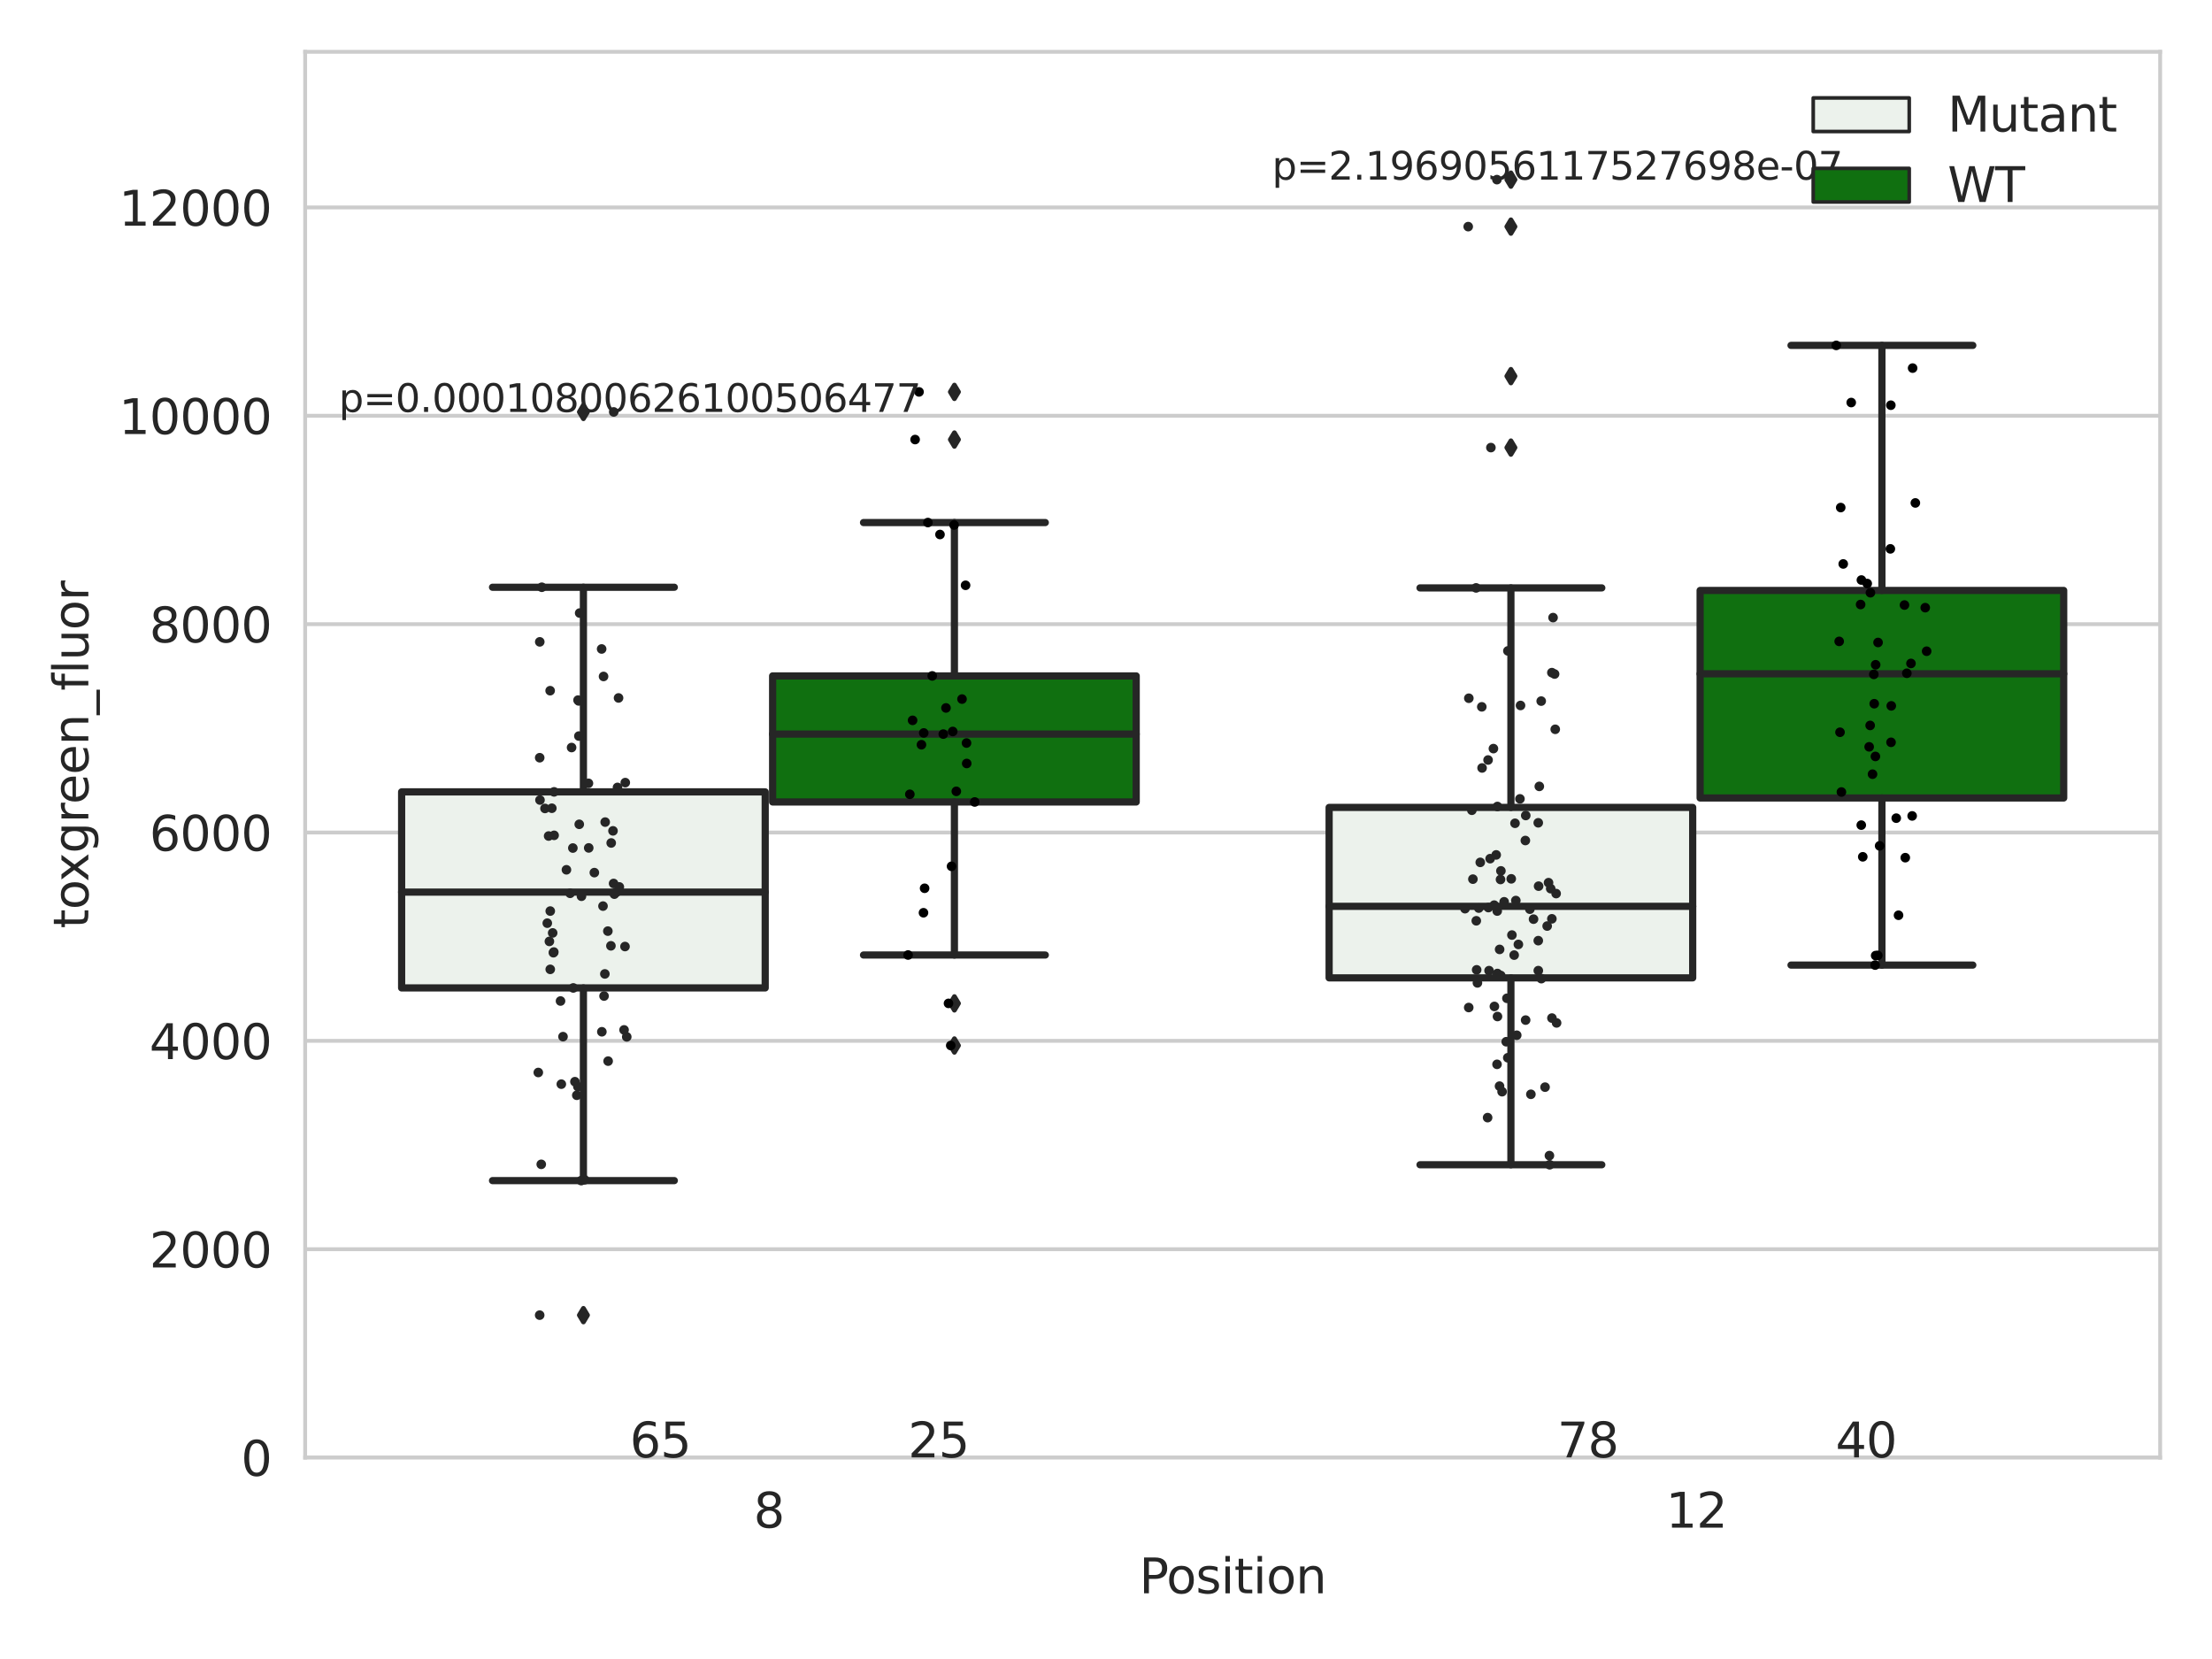 <?xml version="1.0" encoding="utf-8" standalone="no"?>
<!DOCTYPE svg PUBLIC "-//W3C//DTD SVG 1.1//EN"
  "http://www.w3.org/Graphics/SVG/1.1/DTD/svg11.dtd">
<svg xmlns:xlink="http://www.w3.org/1999/xlink" width="460.8pt" height="345.6pt" viewBox="0 0 460.8 345.6" xmlns="http://www.w3.org/2000/svg" version="1.1">
 <defs>
  <style type="text/css">*{stroke-linejoin: round; stroke-linecap: butt}</style>
 </defs>
 <g id="figure_1">
  <g id="patch_1">
   <path d="M 0 345.6 
L 460.8 345.6 
L 460.8 0 
L 0 0 
z
" style="fill: #ffffff"/>
  </g>
  <g id="axes_1">
   <g id="patch_2">
    <path d="M 63.571 303.64 
L 450 303.64 
L 450 10.8 
L 63.571 10.8 
z
" style="fill: #ffffff"/>
   </g>
   <g id="matplotlib.axis_1">
    <g id="xtick_1">
     <g id="text_1">
      <!-- 8 -->
      <g style="fill: #262626" transform="translate(156.997 318.238)scale(0.1 -0.1)">
       <defs>
        <path id="DejaVuSans-38" d="M 2034 2216 
Q 1584 2216 1326 1975 
Q 1069 1734 1069 1313 
Q 1069 891 1326 650 
Q 1584 409 2034 409 
Q 2484 409 2743 651 
Q 3003 894 3003 1313 
Q 3003 1734 2745 1975 
Q 2488 2216 2034 2216 
z
M 1403 2484 
Q 997 2584 770 2862 
Q 544 3141 544 3541 
Q 544 4100 942 4425 
Q 1341 4750 2034 4750 
Q 2731 4750 3128 4425 
Q 3525 4100 3525 3541 
Q 3525 3141 3298 2862 
Q 3072 2584 2669 2484 
Q 3125 2378 3379 2068 
Q 3634 1759 3634 1313 
Q 3634 634 3220 271 
Q 2806 -91 2034 -91 
Q 1263 -91 848 271 
Q 434 634 434 1313 
Q 434 1759 690 2068 
Q 947 2378 1403 2484 
z
M 1172 3481 
Q 1172 3119 1398 2916 
Q 1625 2713 2034 2713 
Q 2441 2713 2670 2916 
Q 2900 3119 2900 3481 
Q 2900 3844 2670 4047 
Q 2441 4250 2034 4250 
Q 1625 4250 1398 4047 
Q 1172 3844 1172 3481 
z
" transform="scale(0.016)"/>
       </defs>
       <use xlink:href="#DejaVuSans-38"/>
      </g>
     </g>
    </g>
    <g id="xtick_2">
     <g id="text_2">
      <!-- 12 -->
      <g style="fill: #262626" transform="translate(347.03 318.238)scale(0.1 -0.1)">
       <defs>
        <path id="DejaVuSans-31" d="M 794 531 
L 1825 531 
L 1825 4091 
L 703 3866 
L 703 4441 
L 1819 4666 
L 2450 4666 
L 2450 531 
L 3481 531 
L 3481 0 
L 794 0 
L 794 531 
z
" transform="scale(0.016)"/>
        <path id="DejaVuSans-32" d="M 1228 531 
L 3431 531 
L 3431 0 
L 469 0 
L 469 531 
Q 828 903 1448 1529 
Q 2069 2156 2228 2338 
Q 2531 2678 2651 2914 
Q 2772 3150 2772 3378 
Q 2772 3750 2511 3984 
Q 2250 4219 1831 4219 
Q 1534 4219 1204 4116 
Q 875 4013 500 3803 
L 500 4441 
Q 881 4594 1212 4672 
Q 1544 4750 1819 4750 
Q 2544 4750 2975 4387 
Q 3406 4025 3406 3419 
Q 3406 3131 3298 2873 
Q 3191 2616 2906 2266 
Q 2828 2175 2409 1742 
Q 1991 1309 1228 531 
z
" transform="scale(0.016)"/>
       </defs>
       <use xlink:href="#DejaVuSans-31"/>
       <use xlink:href="#DejaVuSans-32" x="63.623"/>
      </g>
     </g>
    </g>
    <g id="text_3">
     <!-- Position -->
     <g style="fill: #262626" transform="translate(237.322 331.917)scale(0.1 -0.1)">
      <defs>
       <path id="DejaVuSans-50" d="M 1259 4147 
L 1259 2394 
L 2053 2394 
Q 2494 2394 2734 2622 
Q 2975 2850 2975 3272 
Q 2975 3691 2734 3919 
Q 2494 4147 2053 4147 
L 1259 4147 
z
M 628 4666 
L 2053 4666 
Q 2838 4666 3239 4311 
Q 3641 3956 3641 3272 
Q 3641 2581 3239 2228 
Q 2838 1875 2053 1875 
L 1259 1875 
L 1259 0 
L 628 0 
L 628 4666 
z
" transform="scale(0.016)"/>
       <path id="DejaVuSans-6f" d="M 1959 3097 
Q 1497 3097 1228 2736 
Q 959 2375 959 1747 
Q 959 1119 1226 758 
Q 1494 397 1959 397 
Q 2419 397 2687 759 
Q 2956 1122 2956 1747 
Q 2956 2369 2687 2733 
Q 2419 3097 1959 3097 
z
M 1959 3584 
Q 2709 3584 3137 3096 
Q 3566 2609 3566 1747 
Q 3566 888 3137 398 
Q 2709 -91 1959 -91 
Q 1206 -91 779 398 
Q 353 888 353 1747 
Q 353 2609 779 3096 
Q 1206 3584 1959 3584 
z
" transform="scale(0.016)"/>
       <path id="DejaVuSans-73" d="M 2834 3397 
L 2834 2853 
Q 2591 2978 2328 3040 
Q 2066 3103 1784 3103 
Q 1356 3103 1142 2972 
Q 928 2841 928 2578 
Q 928 2378 1081 2264 
Q 1234 2150 1697 2047 
L 1894 2003 
Q 2506 1872 2764 1633 
Q 3022 1394 3022 966 
Q 3022 478 2636 193 
Q 2250 -91 1575 -91 
Q 1294 -91 989 -36 
Q 684 19 347 128 
L 347 722 
Q 666 556 975 473 
Q 1284 391 1588 391 
Q 1994 391 2212 530 
Q 2431 669 2431 922 
Q 2431 1156 2273 1281 
Q 2116 1406 1581 1522 
L 1381 1569 
Q 847 1681 609 1914 
Q 372 2147 372 2553 
Q 372 3047 722 3315 
Q 1072 3584 1716 3584 
Q 2034 3584 2315 3537 
Q 2597 3491 2834 3397 
z
" transform="scale(0.016)"/>
       <path id="DejaVuSans-69" d="M 603 3500 
L 1178 3500 
L 1178 0 
L 603 0 
L 603 3500 
z
M 603 4863 
L 1178 4863 
L 1178 4134 
L 603 4134 
L 603 4863 
z
" transform="scale(0.016)"/>
       <path id="DejaVuSans-74" d="M 1172 4494 
L 1172 3500 
L 2356 3500 
L 2356 3053 
L 1172 3053 
L 1172 1153 
Q 1172 725 1289 603 
Q 1406 481 1766 481 
L 2356 481 
L 2356 0 
L 1766 0 
Q 1100 0 847 248 
Q 594 497 594 1153 
L 594 3053 
L 172 3053 
L 172 3500 
L 594 3500 
L 594 4494 
L 1172 4494 
z
" transform="scale(0.016)"/>
       <path id="DejaVuSans-6e" d="M 3513 2113 
L 3513 0 
L 2938 0 
L 2938 2094 
Q 2938 2591 2744 2837 
Q 2550 3084 2163 3084 
Q 1697 3084 1428 2787 
Q 1159 2491 1159 1978 
L 1159 0 
L 581 0 
L 581 3500 
L 1159 3500 
L 1159 2956 
Q 1366 3272 1645 3428 
Q 1925 3584 2291 3584 
Q 2894 3584 3203 3211 
Q 3513 2838 3513 2113 
z
" transform="scale(0.016)"/>
      </defs>
      <use xlink:href="#DejaVuSans-50"/>
      <use xlink:href="#DejaVuSans-6f" x="56.678"/>
      <use xlink:href="#DejaVuSans-73" x="117.859"/>
      <use xlink:href="#DejaVuSans-69" x="169.959"/>
      <use xlink:href="#DejaVuSans-74" x="197.742"/>
      <use xlink:href="#DejaVuSans-69" x="236.951"/>
      <use xlink:href="#DejaVuSans-6f" x="264.734"/>
      <use xlink:href="#DejaVuSans-6e" x="325.916"/>
     </g>
    </g>
   </g>
   <g id="matplotlib.axis_2">
    <g id="ytick_1">
     <g id="line2d_1">
      <path d="M 63.571 303.64 
L 450 303.64 
" clip-path="url(#pf1c56f70a8)" style="fill: none; stroke: #cccccc; stroke-width: 0.8; stroke-linecap: round"/>
     </g>
     <g id="text_4">
      <!-- 0 -->
      <g style="fill: #262626" transform="translate(50.209 307.439)scale(0.1 -0.1)">
       <defs>
        <path id="DejaVuSans-30" d="M 2034 4250 
Q 1547 4250 1301 3770 
Q 1056 3291 1056 2328 
Q 1056 1369 1301 889 
Q 1547 409 2034 409 
Q 2525 409 2770 889 
Q 3016 1369 3016 2328 
Q 3016 3291 2770 3770 
Q 2525 4250 2034 4250 
z
M 2034 4750 
Q 2819 4750 3233 4129 
Q 3647 3509 3647 2328 
Q 3647 1150 3233 529 
Q 2819 -91 2034 -91 
Q 1250 -91 836 529 
Q 422 1150 422 2328 
Q 422 3509 836 4129 
Q 1250 4750 2034 4750 
z
" transform="scale(0.016)"/>
       </defs>
       <use xlink:href="#DejaVuSans-30"/>
      </g>
     </g>
    </g>
    <g id="ytick_2">
     <g id="line2d_2">
      <path d="M 63.571 260.235 
L 450 260.235 
" clip-path="url(#pf1c56f70a8)" style="fill: none; stroke: #cccccc; stroke-width: 0.8; stroke-linecap: round"/>
     </g>
     <g id="text_5">
      <!-- 2000 -->
      <g style="fill: #262626" transform="translate(31.121 264.035)scale(0.1 -0.1)">
       <use xlink:href="#DejaVuSans-32"/>
       <use xlink:href="#DejaVuSans-30" x="63.623"/>
       <use xlink:href="#DejaVuSans-30" x="127.246"/>
       <use xlink:href="#DejaVuSans-30" x="190.869"/>
      </g>
     </g>
    </g>
    <g id="ytick_3">
     <g id="line2d_3">
      <path d="M 63.571 216.831 
L 450 216.831 
" clip-path="url(#pf1c56f70a8)" style="fill: none; stroke: #cccccc; stroke-width: 0.8; stroke-linecap: round"/>
     </g>
     <g id="text_6">
      <!-- 4000 -->
      <g style="fill: #262626" transform="translate(31.121 220.63)scale(0.1 -0.1)">
       <defs>
        <path id="DejaVuSans-34" d="M 2419 4116 
L 825 1625 
L 2419 1625 
L 2419 4116 
z
M 2253 4666 
L 3047 4666 
L 3047 1625 
L 3713 1625 
L 3713 1100 
L 3047 1100 
L 3047 0 
L 2419 0 
L 2419 1100 
L 313 1100 
L 313 1709 
L 2253 4666 
z
" transform="scale(0.016)"/>
       </defs>
       <use xlink:href="#DejaVuSans-34"/>
       <use xlink:href="#DejaVuSans-30" x="63.623"/>
       <use xlink:href="#DejaVuSans-30" x="127.246"/>
       <use xlink:href="#DejaVuSans-30" x="190.869"/>
      </g>
     </g>
    </g>
    <g id="ytick_4">
     <g id="line2d_4">
      <path d="M 63.571 173.426 
L 450 173.426 
" clip-path="url(#pf1c56f70a8)" style="fill: none; stroke: #cccccc; stroke-width: 0.8; stroke-linecap: round"/>
     </g>
     <g id="text_7">
      <!-- 6000 -->
      <g style="fill: #262626" transform="translate(31.121 177.226)scale(0.1 -0.1)">
       <defs>
        <path id="DejaVuSans-36" d="M 2113 2584 
Q 1688 2584 1439 2293 
Q 1191 2003 1191 1497 
Q 1191 994 1439 701 
Q 1688 409 2113 409 
Q 2538 409 2786 701 
Q 3034 994 3034 1497 
Q 3034 2003 2786 2293 
Q 2538 2584 2113 2584 
z
M 3366 4563 
L 3366 3988 
Q 3128 4100 2886 4159 
Q 2644 4219 2406 4219 
Q 1781 4219 1451 3797 
Q 1122 3375 1075 2522 
Q 1259 2794 1537 2939 
Q 1816 3084 2150 3084 
Q 2853 3084 3261 2657 
Q 3669 2231 3669 1497 
Q 3669 778 3244 343 
Q 2819 -91 2113 -91 
Q 1303 -91 875 529 
Q 447 1150 447 2328 
Q 447 3434 972 4092 
Q 1497 4750 2381 4750 
Q 2619 4750 2861 4703 
Q 3103 4656 3366 4563 
z
" transform="scale(0.016)"/>
       </defs>
       <use xlink:href="#DejaVuSans-36"/>
       <use xlink:href="#DejaVuSans-30" x="63.623"/>
       <use xlink:href="#DejaVuSans-30" x="127.246"/>
       <use xlink:href="#DejaVuSans-30" x="190.869"/>
      </g>
     </g>
    </g>
    <g id="ytick_5">
     <g id="line2d_5">
      <path d="M 63.571 130.022 
L 450 130.022 
" clip-path="url(#pf1c56f70a8)" style="fill: none; stroke: #cccccc; stroke-width: 0.8; stroke-linecap: round"/>
     </g>
     <g id="text_8">
      <!-- 8000 -->
      <g style="fill: #262626" transform="translate(31.121 133.821)scale(0.1 -0.1)">
       <use xlink:href="#DejaVuSans-38"/>
       <use xlink:href="#DejaVuSans-30" x="63.623"/>
       <use xlink:href="#DejaVuSans-30" x="127.246"/>
       <use xlink:href="#DejaVuSans-30" x="190.869"/>
      </g>
     </g>
    </g>
    <g id="ytick_6">
     <g id="line2d_6">
      <path d="M 63.571 86.617 
L 450 86.617 
" clip-path="url(#pf1c56f70a8)" style="fill: none; stroke: #cccccc; stroke-width: 0.8; stroke-linecap: round"/>
     </g>
     <g id="text_9">
      <!-- 10000 -->
      <g style="fill: #262626" transform="translate(24.759 90.416)scale(0.1 -0.1)">
       <use xlink:href="#DejaVuSans-31"/>
       <use xlink:href="#DejaVuSans-30" x="63.623"/>
       <use xlink:href="#DejaVuSans-30" x="127.246"/>
       <use xlink:href="#DejaVuSans-30" x="190.869"/>
       <use xlink:href="#DejaVuSans-30" x="254.492"/>
      </g>
     </g>
    </g>
    <g id="ytick_7">
     <g id="line2d_7">
      <path d="M 63.571 43.213 
L 450 43.213 
" clip-path="url(#pf1c56f70a8)" style="fill: none; stroke: #cccccc; stroke-width: 0.8; stroke-linecap: round"/>
     </g>
     <g id="text_10">
      <!-- 12000 -->
      <g style="fill: #262626" transform="translate(24.759 47.012)scale(0.1 -0.1)">
       <use xlink:href="#DejaVuSans-31"/>
       <use xlink:href="#DejaVuSans-32" x="63.623"/>
       <use xlink:href="#DejaVuSans-30" x="127.246"/>
       <use xlink:href="#DejaVuSans-30" x="190.869"/>
       <use xlink:href="#DejaVuSans-30" x="254.492"/>
      </g>
     </g>
    </g>
    <g id="text_11">
     <!-- toxgreen_fluor -->
     <g style="fill: #262626" transform="translate(18.401 193.415)rotate(-90)scale(0.1 -0.1)">
      <defs>
       <path id="DejaVuSans-78" d="M 3513 3500 
L 2247 1797 
L 3578 0 
L 2900 0 
L 1881 1375 
L 863 0 
L 184 0 
L 1544 1831 
L 300 3500 
L 978 3500 
L 1906 2253 
L 2834 3500 
L 3513 3500 
z
" transform="scale(0.016)"/>
       <path id="DejaVuSans-67" d="M 2906 1791 
Q 2906 2416 2648 2759 
Q 2391 3103 1925 3103 
Q 1463 3103 1205 2759 
Q 947 2416 947 1791 
Q 947 1169 1205 825 
Q 1463 481 1925 481 
Q 2391 481 2648 825 
Q 2906 1169 2906 1791 
z
M 3481 434 
Q 3481 -459 3084 -895 
Q 2688 -1331 1869 -1331 
Q 1566 -1331 1297 -1286 
Q 1028 -1241 775 -1147 
L 775 -588 
Q 1028 -725 1275 -790 
Q 1522 -856 1778 -856 
Q 2344 -856 2625 -561 
Q 2906 -266 2906 331 
L 2906 616 
Q 2728 306 2450 153 
Q 2172 0 1784 0 
Q 1141 0 747 490 
Q 353 981 353 1791 
Q 353 2603 747 3093 
Q 1141 3584 1784 3584 
Q 2172 3584 2450 3431 
Q 2728 3278 2906 2969 
L 2906 3500 
L 3481 3500 
L 3481 434 
z
" transform="scale(0.016)"/>
       <path id="DejaVuSans-72" d="M 2631 2963 
Q 2534 3019 2420 3045 
Q 2306 3072 2169 3072 
Q 1681 3072 1420 2755 
Q 1159 2438 1159 1844 
L 1159 0 
L 581 0 
L 581 3500 
L 1159 3500 
L 1159 2956 
Q 1341 3275 1631 3429 
Q 1922 3584 2338 3584 
Q 2397 3584 2469 3576 
Q 2541 3569 2628 3553 
L 2631 2963 
z
" transform="scale(0.016)"/>
       <path id="DejaVuSans-65" d="M 3597 1894 
L 3597 1613 
L 953 1613 
Q 991 1019 1311 708 
Q 1631 397 2203 397 
Q 2534 397 2845 478 
Q 3156 559 3463 722 
L 3463 178 
Q 3153 47 2828 -22 
Q 2503 -91 2169 -91 
Q 1331 -91 842 396 
Q 353 884 353 1716 
Q 353 2575 817 3079 
Q 1281 3584 2069 3584 
Q 2775 3584 3186 3129 
Q 3597 2675 3597 1894 
z
M 3022 2063 
Q 3016 2534 2758 2815 
Q 2500 3097 2075 3097 
Q 1594 3097 1305 2825 
Q 1016 2553 972 2059 
L 3022 2063 
z
" transform="scale(0.016)"/>
       <path id="DejaVuSans-5f" d="M 3263 -1063 
L 3263 -1509 
L -63 -1509 
L -63 -1063 
L 3263 -1063 
z
" transform="scale(0.016)"/>
       <path id="DejaVuSans-66" d="M 2375 4863 
L 2375 4384 
L 1825 4384 
Q 1516 4384 1395 4259 
Q 1275 4134 1275 3809 
L 1275 3500 
L 2222 3500 
L 2222 3053 
L 1275 3053 
L 1275 0 
L 697 0 
L 697 3053 
L 147 3053 
L 147 3500 
L 697 3500 
L 697 3744 
Q 697 4328 969 4595 
Q 1241 4863 1831 4863 
L 2375 4863 
z
" transform="scale(0.016)"/>
       <path id="DejaVuSans-6c" d="M 603 4863 
L 1178 4863 
L 1178 0 
L 603 0 
L 603 4863 
z
" transform="scale(0.016)"/>
       <path id="DejaVuSans-75" d="M 544 1381 
L 544 3500 
L 1119 3500 
L 1119 1403 
Q 1119 906 1312 657 
Q 1506 409 1894 409 
Q 2359 409 2629 706 
Q 2900 1003 2900 1516 
L 2900 3500 
L 3475 3500 
L 3475 0 
L 2900 0 
L 2900 538 
Q 2691 219 2414 64 
Q 2138 -91 1772 -91 
Q 1169 -91 856 284 
Q 544 659 544 1381 
z
M 1991 3584 
L 1991 3584 
z
" transform="scale(0.016)"/>
      </defs>
      <use xlink:href="#DejaVuSans-74"/>
      <use xlink:href="#DejaVuSans-6f" x="39.209"/>
      <use xlink:href="#DejaVuSans-78" x="97.266"/>
      <use xlink:href="#DejaVuSans-67" x="156.445"/>
      <use xlink:href="#DejaVuSans-72" x="219.922"/>
      <use xlink:href="#DejaVuSans-65" x="258.785"/>
      <use xlink:href="#DejaVuSans-65" x="320.309"/>
      <use xlink:href="#DejaVuSans-6e" x="381.832"/>
      <use xlink:href="#DejaVuSans-5f" x="445.211"/>
      <use xlink:href="#DejaVuSans-66" x="495.211"/>
      <use xlink:href="#DejaVuSans-6c" x="530.416"/>
      <use xlink:href="#DejaVuSans-75" x="558.199"/>
      <use xlink:href="#DejaVuSans-6f" x="621.578"/>
      <use xlink:href="#DejaVuSans-72" x="682.76"/>
     </g>
    </g>
   </g>
   <g id="patch_3">
    <path d="M 83.666 205.804 
L 159.406 205.804 
L 159.406 164.96 
L 83.666 164.96 
L 83.666 205.804 
z
" clip-path="url(#pf1c56f70a8)" style="fill: #ecf2ec; stroke: #262626; stroke-width: 1.5; stroke-linejoin: miter"/>
   </g>
   <g id="patch_4">
    <path d="M 160.951 167.066 
L 236.691 167.066 
L 236.691 140.804 
L 160.951 140.804 
L 160.951 167.066 
z
" clip-path="url(#pf1c56f70a8)" style="fill: #107010; stroke: #262626; stroke-width: 1.5; stroke-linejoin: miter"/>
   </g>
   <g id="patch_5">
    <path d="M 276.88 203.706 
L 352.62 203.706 
L 352.62 168.202 
L 276.88 168.202 
L 276.88 203.706 
z
" clip-path="url(#pf1c56f70a8)" style="fill: #ecf2ec; stroke: #262626; stroke-width: 1.5; stroke-linejoin: miter"/>
   </g>
   <g id="patch_6">
    <path d="M 354.166 166.235 
L 429.906 166.235 
L 429.906 122.999 
L 354.166 122.999 
L 354.166 166.235 
z
" clip-path="url(#pf1c56f70a8)" style="fill: #107010; stroke: #262626; stroke-width: 1.5; stroke-linejoin: miter"/>
   </g>
   <g id="patch_7">
    <path d="M 160.178 303.64 
L 160.178 303.64 
L 160.178 303.64 
L 160.178 303.64 
z
" clip-path="url(#pf1c56f70a8)" style="fill: #ecf2ec; stroke: #262626; stroke-width: 0.75; stroke-linejoin: miter"/>
   </g>
   <g id="patch_8">
    <path d="M 160.178 303.64 
L 160.178 303.64 
L 160.178 303.64 
L 160.178 303.64 
z
" clip-path="url(#pf1c56f70a8)" style="fill: #107010; stroke: #262626; stroke-width: 0.75; stroke-linejoin: miter"/>
   </g>
   <g id="PathCollection_1"/>
   <g id="PathCollection_2"/>
   <g id="line2d_8">
    <path d="M 121.536 205.804 
L 121.536 245.942 
" clip-path="url(#pf1c56f70a8)" style="fill: none; stroke: #262626; stroke-width: 1.5; stroke-linecap: round"/>
   </g>
   <g id="line2d_9">
    <path d="M 121.536 164.96 
L 121.536 122.336 
" clip-path="url(#pf1c56f70a8)" style="fill: none; stroke: #262626; stroke-width: 1.5; stroke-linecap: round"/>
   </g>
   <g id="line2d_10">
    <path d="M 102.601 245.942 
L 140.471 245.942 
" clip-path="url(#pf1c56f70a8)" style="fill: none; stroke: #262626; stroke-width: 1.5; stroke-linecap: round"/>
   </g>
   <g id="line2d_11">
    <path d="M 102.601 122.336 
L 140.471 122.336 
" clip-path="url(#pf1c56f70a8)" style="fill: none; stroke: #262626; stroke-width: 1.5; stroke-linecap: round"/>
   </g>
   <g id="line2d_12">
    <defs>
     <path id="m36246e25f7" d="M -0 1.414 
L 0.849 0 
L 0 -1.414 
L -0.849 -0 
z
" style="stroke: #262626; stroke-linejoin: miter"/>
    </defs>
    <g clip-path="url(#pf1c56f70a8)">
     <use xlink:href="#m36246e25f7" x="121.536" y="273.969" style="fill: #262626; stroke: #262626; stroke-linejoin: miter"/>
     <use xlink:href="#m36246e25f7" x="121.536" y="85.812" style="fill: #262626; stroke: #262626; stroke-linejoin: miter"/>
    </g>
   </g>
   <g id="line2d_13">
    <path d="M 198.821 167.066 
L 198.821 198.946 
" clip-path="url(#pf1c56f70a8)" style="fill: none; stroke: #262626; stroke-width: 1.5; stroke-linecap: round"/>
   </g>
   <g id="line2d_14">
    <path d="M 198.821 140.804 
L 198.821 108.858 
" clip-path="url(#pf1c56f70a8)" style="fill: none; stroke: #262626; stroke-width: 1.5; stroke-linecap: round"/>
   </g>
   <g id="line2d_15">
    <path d="M 179.886 198.946 
L 217.756 198.946 
" clip-path="url(#pf1c56f70a8)" style="fill: none; stroke: #262626; stroke-width: 1.5; stroke-linecap: round"/>
   </g>
   <g id="line2d_16">
    <path d="M 179.886 108.858 
L 217.756 108.858 
" clip-path="url(#pf1c56f70a8)" style="fill: none; stroke: #262626; stroke-width: 1.5; stroke-linecap: round"/>
   </g>
   <g id="line2d_17">
    <g clip-path="url(#pf1c56f70a8)">
     <use xlink:href="#m36246e25f7" x="198.821" y="209.023" style="fill: #262626; stroke: #262626; stroke-linejoin: miter"/>
     <use xlink:href="#m36246e25f7" x="198.821" y="217.797" style="fill: #262626; stroke: #262626; stroke-linejoin: miter"/>
     <use xlink:href="#m36246e25f7" x="198.821" y="91.567" style="fill: #262626; stroke: #262626; stroke-linejoin: miter"/>
     <use xlink:href="#m36246e25f7" x="198.821" y="81.64" style="fill: #262626; stroke: #262626; stroke-linejoin: miter"/>
    </g>
   </g>
   <g id="line2d_18">
    <path d="M 314.75 203.706 
L 314.75 242.64 
" clip-path="url(#pf1c56f70a8)" style="fill: none; stroke: #262626; stroke-width: 1.5; stroke-linecap: round"/>
   </g>
   <g id="line2d_19">
    <path d="M 314.75 168.202 
L 314.75 122.47 
" clip-path="url(#pf1c56f70a8)" style="fill: none; stroke: #262626; stroke-width: 1.5; stroke-linecap: round"/>
   </g>
   <g id="line2d_20">
    <path d="M 295.815 242.64 
L 333.685 242.64 
" clip-path="url(#pf1c56f70a8)" style="fill: none; stroke: #262626; stroke-width: 1.5; stroke-linecap: round"/>
   </g>
   <g id="line2d_21">
    <path d="M 295.815 122.47 
L 333.685 122.47 
" clip-path="url(#pf1c56f70a8)" style="fill: none; stroke: #262626; stroke-width: 1.5; stroke-linecap: round"/>
   </g>
   <g id="line2d_22">
    <g clip-path="url(#pf1c56f70a8)">
     <use xlink:href="#m36246e25f7" x="314.75" y="78.357" style="fill: #262626; stroke: #262626; stroke-linejoin: miter"/>
     <use xlink:href="#m36246e25f7" x="314.75" y="37.422" style="fill: #262626; stroke: #262626; stroke-linejoin: miter"/>
     <use xlink:href="#m36246e25f7" x="314.75" y="93.241" style="fill: #262626; stroke: #262626; stroke-linejoin: miter"/>
     <use xlink:href="#m36246e25f7" x="314.75" y="47.209" style="fill: #262626; stroke: #262626; stroke-linejoin: miter"/>
    </g>
   </g>
   <g id="line2d_23">
    <path d="M 392.036 166.235 
L 392.036 201.044 
" clip-path="url(#pf1c56f70a8)" style="fill: none; stroke: #262626; stroke-width: 1.5; stroke-linecap: round"/>
   </g>
   <g id="line2d_24">
    <path d="M 392.036 122.999 
L 392.036 71.95 
" clip-path="url(#pf1c56f70a8)" style="fill: none; stroke: #262626; stroke-width: 1.5; stroke-linecap: round"/>
   </g>
   <g id="line2d_25">
    <path d="M 373.101 201.044 
L 410.971 201.044 
" clip-path="url(#pf1c56f70a8)" style="fill: none; stroke: #262626; stroke-width: 1.5; stroke-linecap: round"/>
   </g>
   <g id="line2d_26">
    <path d="M 373.101 71.95 
L 410.971 71.95 
" clip-path="url(#pf1c56f70a8)" style="fill: none; stroke: #262626; stroke-width: 1.5; stroke-linecap: round"/>
   </g>
   <g id="line2d_27"/>
   <g id="line2d_28">
    <path d="M 83.666 185.843 
L 159.406 185.843 
" clip-path="url(#pf1c56f70a8)" style="fill: none; stroke: #262626; stroke-width: 1.5; stroke-linecap: round"/>
   </g>
   <g id="line2d_29">
    <path d="M 160.951 152.923 
L 236.691 152.923 
" clip-path="url(#pf1c56f70a8)" style="fill: none; stroke: #262626; stroke-width: 1.5; stroke-linecap: round"/>
   </g>
   <g id="line2d_30">
    <path d="M 276.88 188.81 
L 352.62 188.81 
" clip-path="url(#pf1c56f70a8)" style="fill: none; stroke: #262626; stroke-width: 1.5; stroke-linecap: round"/>
   </g>
   <g id="line2d_31">
    <path d="M 354.166 140.368 
L 429.906 140.368 
" clip-path="url(#pf1c56f70a8)" style="fill: none; stroke: #262626; stroke-width: 1.5; stroke-linecap: round"/>
   </g>
   <g id="patch_9">
    <path d="M 63.571 303.64 
L 63.571 10.8 
" style="fill: none; stroke: #cccccc; stroke-width: 0.8; stroke-linejoin: miter; stroke-linecap: square"/>
   </g>
   <g id="patch_10">
    <path d="M 450 303.64 
L 450 10.8 
" style="fill: none; stroke: #cccccc; stroke-width: 0.8; stroke-linejoin: miter; stroke-linecap: square"/>
   </g>
   <g id="patch_11">
    <path d="M 63.571 303.64 
L 450 303.64 
" style="fill: none; stroke: #cccccc; stroke-width: 0.8; stroke-linejoin: miter; stroke-linecap: square"/>
   </g>
   <g id="patch_12">
    <path d="M 63.571 10.8 
L 450 10.8 
" style="fill: none; stroke: #cccccc; stroke-width: 0.8; stroke-linejoin: miter; stroke-linecap: square"/>
   </g>
   <g id="PathCollection_3">
    <defs>
     <path id="C0_0_8a8b9262ce" d="M 0 1 
C 0.265 1 0.52 0.895 0.707 0.707 
C 0.895 0.52 1 0.265 1 -0 
C 1 -0.265 0.895 -0.52 0.707 -0.707 
C 0.52 -0.895 0.265 -1 0 -1 
C -0.265 -1 -0.52 -0.895 -0.707 -0.707 
C -0.895 -0.52 -1 -0.265 -1 0 
C -1 0.265 -0.895 0.52 -0.707 0.707 
C -0.52 0.895 -0.265 1 0 1 
z
"/>
    </defs>
    <g clip-path="url(#pf1c56f70a8)">
     <use xlink:href="#C0_0_8a8b9262ce" x="112.425" y="273.969" style="fill: #262626"/>
    </g>
    <g clip-path="url(#pf1c56f70a8)">
     <use xlink:href="#C0_0_8a8b9262ce" x="112.138" y="223.42" style="fill: #262626"/>
    </g>
    <g clip-path="url(#pf1c56f70a8)">
     <use xlink:href="#C0_0_8a8b9262ce" x="120.417" y="145.844" style="fill: #262626"/>
    </g>
    <g clip-path="url(#pf1c56f70a8)">
     <use xlink:href="#C0_0_8a8b9262ce" x="112.753" y="242.55" style="fill: #262626"/>
    </g>
    <g clip-path="url(#pf1c56f70a8)">
     <use xlink:href="#C0_0_8a8b9262ce" x="119.429" y="205.804" style="fill: #262626"/>
    </g>
    <g clip-path="url(#pf1c56f70a8)">
     <use xlink:href="#C0_0_8a8b9262ce" x="125.377" y="214.937" style="fill: #262626"/>
    </g>
    <g clip-path="url(#pf1c56f70a8)">
     <use xlink:href="#C0_0_8a8b9262ce" x="126.628" y="193.969" style="fill: #262626"/>
    </g>
    <g clip-path="url(#pf1c56f70a8)">
     <use xlink:href="#C0_0_8a8b9262ce" x="121.782" y="245.769" style="fill: #262626"/>
    </g>
    <g clip-path="url(#pf1c56f70a8)">
     <use xlink:href="#C0_0_8a8b9262ce" x="123.814" y="181.783" style="fill: #262626"/>
    </g>
    <g clip-path="url(#pf1c56f70a8)">
     <use xlink:href="#C0_0_8a8b9262ce" x="114.605" y="143.883" style="fill: #262626"/>
    </g>
    <g clip-path="url(#pf1c56f70a8)">
     <use xlink:href="#C0_0_8a8b9262ce" x="112.444" y="133.711" style="fill: #262626"/>
    </g>
    <g clip-path="url(#pf1c56f70a8)">
     <use xlink:href="#C0_0_8a8b9262ce" x="127.824" y="184.044" style="fill: #262626"/>
    </g>
    <g clip-path="url(#pf1c56f70a8)">
     <use xlink:href="#C0_0_8a8b9262ce" x="115.422" y="164.96" style="fill: #262626"/>
    </g>
    <g clip-path="url(#pf1c56f70a8)">
     <use xlink:href="#C0_0_8a8b9262ce" x="125.331" y="135.192" style="fill: #262626"/>
    </g>
    <g clip-path="url(#pf1c56f70a8)">
     <use xlink:href="#C0_0_8a8b9262ce" x="120.592" y="153.338" style="fill: #262626"/>
    </g>
    <g clip-path="url(#pf1c56f70a8)">
     <use xlink:href="#C0_0_8a8b9262ce" x="120.386" y="226.371" style="fill: #262626"/>
    </g>
    <g clip-path="url(#pf1c56f70a8)">
     <use xlink:href="#C0_0_8a8b9262ce" x="115.284" y="198.469" style="fill: #262626"/>
    </g>
    <g clip-path="url(#pf1c56f70a8)">
     <use xlink:href="#C0_0_8a8b9262ce" x="119.071" y="155.725" style="fill: #262626"/>
    </g>
    <g clip-path="url(#pf1c56f70a8)">
     <use xlink:href="#C0_0_8a8b9262ce" x="120.157" y="228.165" style="fill: #262626"/>
    </g>
    <g clip-path="url(#pf1c56f70a8)">
     <use xlink:href="#C0_0_8a8b9262ce" x="115.129" y="194.347" style="fill: #262626"/>
    </g>
    <g clip-path="url(#pf1c56f70a8)">
     <use xlink:href="#C0_0_8a8b9262ce" x="114.958" y="168.369" style="fill: #262626"/>
    </g>
    <g clip-path="url(#pf1c56f70a8)">
     <use xlink:href="#C0_0_8a8b9262ce" x="128.854" y="145.394" style="fill: #262626"/>
    </g>
    <g clip-path="url(#pf1c56f70a8)">
     <use xlink:href="#C0_0_8a8b9262ce" x="120.755" y="127.71" style="fill: #262626"/>
    </g>
    <g clip-path="url(#pf1c56f70a8)">
     <use xlink:href="#C0_0_8a8b9262ce" x="112.429" y="157.846" style="fill: #262626"/>
    </g>
    <g clip-path="url(#pf1c56f70a8)">
     <use xlink:href="#C0_0_8a8b9262ce" x="114.626" y="201.933" style="fill: #262626"/>
    </g>
    <g clip-path="url(#pf1c56f70a8)">
     <use xlink:href="#C0_0_8a8b9262ce" x="112.489" y="166.663" style="fill: #262626"/>
    </g>
    <g clip-path="url(#pf1c56f70a8)">
     <use xlink:href="#C0_0_8a8b9262ce" x="117.285" y="215.954" style="fill: #262626"/>
    </g>
    <g clip-path="url(#pf1c56f70a8)">
     <use xlink:href="#C0_0_8a8b9262ce" x="128.636" y="164.033" style="fill: #262626"/>
    </g>
    <g clip-path="url(#pf1c56f70a8)">
     <use xlink:href="#C0_0_8a8b9262ce" x="127.325" y="175.605" style="fill: #262626"/>
    </g>
    <g clip-path="url(#pf1c56f70a8)">
     <use xlink:href="#C0_0_8a8b9262ce" x="125.835" y="207.492" style="fill: #262626"/>
    </g>
    <g clip-path="url(#pf1c56f70a8)">
     <use xlink:href="#C0_0_8a8b9262ce" x="121.076" y="245.942" style="fill: #262626"/>
    </g>
    <g clip-path="url(#pf1c56f70a8)">
     <use xlink:href="#C0_0_8a8b9262ce" x="119.769" y="225.334" style="fill: #262626"/>
    </g>
    <g clip-path="url(#pf1c56f70a8)">
     <use xlink:href="#C0_0_8a8b9262ce" x="120.67" y="171.718" style="fill: #262626"/>
    </g>
    <g clip-path="url(#pf1c56f70a8)">
     <use xlink:href="#C0_0_8a8b9262ce" x="128.43" y="185.843" style="fill: #262626"/>
    </g>
    <g clip-path="url(#pf1c56f70a8)">
     <use xlink:href="#C0_0_8a8b9262ce" x="114.011" y="192.312" style="fill: #262626"/>
    </g>
    <g clip-path="url(#pf1c56f70a8)">
     <use xlink:href="#C0_0_8a8b9262ce" x="127.982" y="186.267" style="fill: #262626"/>
    </g>
    <g clip-path="url(#pf1c56f70a8)">
     <use xlink:href="#C0_0_8a8b9262ce" x="120.563" y="146.014" style="fill: #262626"/>
    </g>
    <g clip-path="url(#pf1c56f70a8)">
     <use xlink:href="#C0_0_8a8b9262ce" x="117.999" y="181.194" style="fill: #262626"/>
    </g>
    <g clip-path="url(#pf1c56f70a8)">
     <use xlink:href="#C0_0_8a8b9262ce" x="130.006" y="214.547" style="fill: #262626"/>
    </g>
    <g clip-path="url(#pf1c56f70a8)">
     <use xlink:href="#C0_0_8a8b9262ce" x="114.45" y="196.111" style="fill: #262626"/>
    </g>
    <g clip-path="url(#pf1c56f70a8)">
     <use xlink:href="#C0_0_8a8b9262ce" x="125.616" y="188.757" style="fill: #262626"/>
    </g>
    <g clip-path="url(#pf1c56f70a8)">
     <use xlink:href="#C0_0_8a8b9262ce" x="112.866" y="122.336" style="fill: #262626"/>
    </g>
    <g clip-path="url(#pf1c56f70a8)">
     <use xlink:href="#C0_0_8a8b9262ce" x="130.257" y="163.031" style="fill: #262626"/>
    </g>
    <g clip-path="url(#pf1c56f70a8)">
     <use xlink:href="#C0_0_8a8b9262ce" x="122.641" y="176.636" style="fill: #262626"/>
    </g>
    <g clip-path="url(#pf1c56f70a8)">
     <use xlink:href="#C0_0_8a8b9262ce" x="114.628" y="189.793" style="fill: #262626"/>
    </g>
    <g clip-path="url(#pf1c56f70a8)">
     <use xlink:href="#C0_0_8a8b9262ce" x="113.531" y="168.415" style="fill: #262626"/>
    </g>
    <g clip-path="url(#pf1c56f70a8)">
     <use xlink:href="#C0_0_8a8b9262ce" x="126.07" y="171.256" style="fill: #262626"/>
    </g>
    <g clip-path="url(#pf1c56f70a8)">
     <use xlink:href="#C0_0_8a8b9262ce" x="126.003" y="202.883" style="fill: #262626"/>
    </g>
    <g clip-path="url(#pf1c56f70a8)">
     <use xlink:href="#C0_0_8a8b9262ce" x="114.289" y="174.159" style="fill: #262626"/>
    </g>
    <g clip-path="url(#pf1c56f70a8)">
     <use xlink:href="#C0_0_8a8b9262ce" x="119.336" y="176.663" style="fill: #262626"/>
    </g>
    <g clip-path="url(#pf1c56f70a8)">
     <use xlink:href="#C0_0_8a8b9262ce" x="127.265" y="197.031" style="fill: #262626"/>
    </g>
    <g clip-path="url(#pf1c56f70a8)">
     <use xlink:href="#C0_0_8a8b9262ce" x="121.133" y="186.704" style="fill: #262626"/>
    </g>
    <g clip-path="url(#pf1c56f70a8)">
     <use xlink:href="#C0_0_8a8b9262ce" x="125.73" y="140.917" style="fill: #262626"/>
    </g>
    <g clip-path="url(#pf1c56f70a8)">
     <use xlink:href="#C0_0_8a8b9262ce" x="129.016" y="184.761" style="fill: #262626"/>
    </g>
    <g clip-path="url(#pf1c56f70a8)">
     <use xlink:href="#C0_0_8a8b9262ce" x="127.698" y="173.083" style="fill: #262626"/>
    </g>
    <g clip-path="url(#pf1c56f70a8)">
     <use xlink:href="#C0_0_8a8b9262ce" x="122.583" y="163.177" style="fill: #262626"/>
    </g>
    <g clip-path="url(#pf1c56f70a8)">
     <use xlink:href="#C0_0_8a8b9262ce" x="130.562" y="215.996" style="fill: #262626"/>
    </g>
    <g clip-path="url(#pf1c56f70a8)">
     <use xlink:href="#C0_0_8a8b9262ce" x="127.851" y="85.812" style="fill: #262626"/>
    </g>
    <g clip-path="url(#pf1c56f70a8)">
     <use xlink:href="#C0_0_8a8b9262ce" x="126.685" y="221.051" style="fill: #262626"/>
    </g>
    <g clip-path="url(#pf1c56f70a8)">
     <use xlink:href="#C0_0_8a8b9262ce" x="116.767" y="208.53" style="fill: #262626"/>
    </g>
    <g clip-path="url(#pf1c56f70a8)">
     <use xlink:href="#C0_0_8a8b9262ce" x="115.433" y="174.015" style="fill: #262626"/>
    </g>
    <g clip-path="url(#pf1c56f70a8)">
     <use xlink:href="#C0_0_8a8b9262ce" x="130.199" y="197.179" style="fill: #262626"/>
    </g>
    <g clip-path="url(#pf1c56f70a8)">
     <use xlink:href="#C0_0_8a8b9262ce" x="115.371" y="198.327" style="fill: #262626"/>
    </g>
    <g clip-path="url(#pf1c56f70a8)">
     <use xlink:href="#C0_0_8a8b9262ce" x="116.934" y="225.849" style="fill: #262626"/>
    </g>
    <g clip-path="url(#pf1c56f70a8)">
     <use xlink:href="#C0_0_8a8b9262ce" x="118.767" y="186.094" style="fill: #262626"/>
    </g>
   </g>
   <g id="PathCollection_4">
    <defs>
     <path id="C1_0_a77879efb8" d="M 0 1 
C 0.265 1 0.52 0.895 0.707 0.707 
C 0.895 0.52 1 0.265 1 -0 
C 1 -0.265 0.895 -0.52 0.707 -0.707 
C 0.52 -0.895 0.265 -1 0 -1 
C -0.265 -1 -0.52 -0.895 -0.707 -0.707 
C -0.895 -0.52 -1 -0.265 -1 0 
C -1 0.265 -0.895 0.52 -0.707 0.707 
C -0.52 0.895 -0.265 1 0 1 
z
"/>
    </defs>
    <g clip-path="url(#pf1c56f70a8)">
     <use xlink:href="#C1_0_a77879efb8" x="190.635" y="91.567"/>
    </g>
    <g clip-path="url(#pf1c56f70a8)">
     <use xlink:href="#C1_0_a77879efb8" x="201.342" y="154.787"/>
    </g>
    <g clip-path="url(#pf1c56f70a8)">
     <use xlink:href="#C1_0_a77879efb8" x="192.38" y="190.144"/>
    </g>
    <g clip-path="url(#pf1c56f70a8)">
     <use xlink:href="#C1_0_a77879efb8" x="198.223" y="180.469"/>
    </g>
    <g clip-path="url(#pf1c56f70a8)">
     <use xlink:href="#C1_0_a77879efb8" x="189.171" y="198.946"/>
    </g>
    <g clip-path="url(#pf1c56f70a8)">
     <use xlink:href="#C1_0_a77879efb8" x="199.219" y="164.85"/>
    </g>
    <g clip-path="url(#pf1c56f70a8)">
     <use xlink:href="#C1_0_a77879efb8" x="197.592" y="209.023"/>
    </g>
    <g clip-path="url(#pf1c56f70a8)">
     <use xlink:href="#C1_0_a77879efb8" x="201.384" y="159.045"/>
    </g>
    <g clip-path="url(#pf1c56f70a8)">
     <use xlink:href="#C1_0_a77879efb8" x="191.954" y="155.142"/>
    </g>
    <g clip-path="url(#pf1c56f70a8)">
     <use xlink:href="#C1_0_a77879efb8" x="196.503" y="152.923"/>
    </g>
    <g clip-path="url(#pf1c56f70a8)">
     <use xlink:href="#C1_0_a77879efb8" x="197.066" y="147.476"/>
    </g>
    <g clip-path="url(#pf1c56f70a8)">
     <use xlink:href="#C1_0_a77879efb8" x="194.199" y="140.804"/>
    </g>
    <g clip-path="url(#pf1c56f70a8)">
     <use xlink:href="#C1_0_a77879efb8" x="192.613" y="185.044"/>
    </g>
    <g clip-path="url(#pf1c56f70a8)">
     <use xlink:href="#C1_0_a77879efb8" x="190.109" y="150.06"/>
    </g>
    <g clip-path="url(#pf1c56f70a8)">
     <use xlink:href="#C1_0_a77879efb8" x="198.751" y="109.367"/>
    </g>
    <g clip-path="url(#pf1c56f70a8)">
     <use xlink:href="#C1_0_a77879efb8" x="192.433" y="152.689"/>
    </g>
    <g clip-path="url(#pf1c56f70a8)">
     <use xlink:href="#C1_0_a77879efb8" x="191.45" y="81.64"/>
    </g>
    <g clip-path="url(#pf1c56f70a8)">
     <use xlink:href="#C1_0_a77879efb8" x="193.3" y="108.858"/>
    </g>
    <g clip-path="url(#pf1c56f70a8)">
     <use xlink:href="#C1_0_a77879efb8" x="198.473" y="152.379"/>
    </g>
    <g clip-path="url(#pf1c56f70a8)">
     <use xlink:href="#C1_0_a77879efb8" x="189.537" y="165.467"/>
    </g>
    <g clip-path="url(#pf1c56f70a8)">
     <use xlink:href="#C1_0_a77879efb8" x="195.818" y="111.346"/>
    </g>
    <g clip-path="url(#pf1c56f70a8)">
     <use xlink:href="#C1_0_a77879efb8" x="198.059" y="217.797"/>
    </g>
    <g clip-path="url(#pf1c56f70a8)">
     <use xlink:href="#C1_0_a77879efb8" x="200.406" y="145.63"/>
    </g>
    <g clip-path="url(#pf1c56f70a8)">
     <use xlink:href="#C1_0_a77879efb8" x="203.056" y="167.066"/>
    </g>
    <g clip-path="url(#pf1c56f70a8)">
     <use xlink:href="#C1_0_a77879efb8" x="201.144" y="121.927"/>
    </g>
   </g>
   <g id="PathCollection_5">
    <defs>
     <path id="C2_0_f3bc24d014" d="M 0 1 
C 0.265 1 0.52 0.895 0.707 0.707 
C 0.895 0.52 1 0.265 1 -0 
C 1 -0.265 0.895 -0.52 0.707 -0.707 
C 0.52 -0.895 0.265 -1 0 -1 
C -0.265 -1 -0.52 -0.895 -0.707 -0.707 
C -0.895 -0.52 -1 -0.265 -1 0 
C -1 0.265 -0.895 0.52 -0.707 0.707 
C -0.52 0.895 -0.265 1 0 1 
z
"/>
    </defs>
    <g clip-path="url(#pf1c56f70a8)">
     <use xlink:href="#C2_0_f3bc24d014" x="310.062" y="189.064" style="fill: #262626"/>
    </g>
    <g clip-path="url(#pf1c56f70a8)">
     <use xlink:href="#C2_0_f3bc24d014" x="311.953" y="211.758" style="fill: #262626"/>
    </g>
    <g clip-path="url(#pf1c56f70a8)">
     <use xlink:href="#C2_0_f3bc24d014" x="318.698" y="189.398" style="fill: #262626"/>
    </g>
    <g clip-path="url(#pf1c56f70a8)">
     <use xlink:href="#C2_0_f3bc24d014" x="306.614" y="168.791" style="fill: #262626"/>
    </g>
    <g clip-path="url(#pf1c56f70a8)">
     <use xlink:href="#C2_0_f3bc24d014" x="314.951" y="78.357" style="fill: #262626"/>
    </g>
    <g clip-path="url(#pf1c56f70a8)">
     <use xlink:href="#C2_0_f3bc24d014" x="315.776" y="187.599" style="fill: #262626"/>
    </g>
    <g clip-path="url(#pf1c56f70a8)">
     <use xlink:href="#C2_0_f3bc24d014" x="324.17" y="186.148" style="fill: #262626"/>
    </g>
    <g clip-path="url(#pf1c56f70a8)">
     <use xlink:href="#C2_0_f3bc24d014" x="314.101" y="220.347" style="fill: #262626"/>
    </g>
    <g clip-path="url(#pf1c56f70a8)">
     <use xlink:href="#C2_0_f3bc24d014" x="312.4" y="197.778" style="fill: #262626"/>
    </g>
    <g clip-path="url(#pf1c56f70a8)">
     <use xlink:href="#C2_0_f3bc24d014" x="322.826" y="242.64" style="fill: #262626"/>
    </g>
    <g clip-path="url(#pf1c56f70a8)">
     <use xlink:href="#C2_0_f3bc24d014" x="313.774" y="217.011" style="fill: #262626"/>
    </g>
    <g clip-path="url(#pf1c56f70a8)">
     <use xlink:href="#C2_0_f3bc24d014" x="309.897" y="232.82" style="fill: #262626"/>
    </g>
    <g clip-path="url(#pf1c56f70a8)">
     <use xlink:href="#C2_0_f3bc24d014" x="314.96" y="194.786" style="fill: #262626"/>
    </g>
    <g clip-path="url(#pf1c56f70a8)">
     <use xlink:href="#C2_0_f3bc24d014" x="318.912" y="227.96" style="fill: #262626"/>
    </g>
    <g clip-path="url(#pf1c56f70a8)">
     <use xlink:href="#C2_0_f3bc24d014" x="311.835" y="37.422" style="fill: #262626"/>
    </g>
    <g clip-path="url(#pf1c56f70a8)">
     <use xlink:href="#C2_0_f3bc24d014" x="306.832" y="183.141" style="fill: #262626"/>
    </g>
    <g clip-path="url(#pf1c56f70a8)">
     <use xlink:href="#C2_0_f3bc24d014" x="317.817" y="212.504" style="fill: #262626"/>
    </g>
    <g clip-path="url(#pf1c56f70a8)">
     <use xlink:href="#C2_0_f3bc24d014" x="312.915" y="227.419" style="fill: #262626"/>
    </g>
    <g clip-path="url(#pf1c56f70a8)">
     <use xlink:href="#C2_0_f3bc24d014" x="307.493" y="122.47" style="fill: #262626"/>
    </g>
    <g clip-path="url(#pf1c56f70a8)">
     <use xlink:href="#C2_0_f3bc24d014" x="320.457" y="202.198" style="fill: #262626"/>
    </g>
    <g clip-path="url(#pf1c56f70a8)">
     <use xlink:href="#C2_0_f3bc24d014" x="314.122" y="135.596" style="fill: #262626"/>
    </g>
    <g clip-path="url(#pf1c56f70a8)">
     <use xlink:href="#C2_0_f3bc24d014" x="315.605" y="171.504" style="fill: #262626"/>
    </g>
    <g clip-path="url(#pf1c56f70a8)">
     <use xlink:href="#C2_0_f3bc24d014" x="311.311" y="209.656" style="fill: #262626"/>
    </g>
    <g clip-path="url(#pf1c56f70a8)">
     <use xlink:href="#C2_0_f3bc24d014" x="310.582" y="93.241" style="fill: #262626"/>
    </g>
    <g clip-path="url(#pf1c56f70a8)">
     <use xlink:href="#C2_0_f3bc24d014" x="323.297" y="212.083" style="fill: #262626"/>
    </g>
    <g clip-path="url(#pf1c56f70a8)">
     <use xlink:href="#C2_0_f3bc24d014" x="313.919" y="207.966" style="fill: #262626"/>
    </g>
    <g clip-path="url(#pf1c56f70a8)">
     <use xlink:href="#C2_0_f3bc24d014" x="320.447" y="171.404" style="fill: #262626"/>
    </g>
    <g clip-path="url(#pf1c56f70a8)">
     <use xlink:href="#C2_0_f3bc24d014" x="312.635" y="203.212" style="fill: #262626"/>
    </g>
    <g clip-path="url(#pf1c56f70a8)">
     <use xlink:href="#C2_0_f3bc24d014" x="311.943" y="168.006" style="fill: #262626"/>
    </g>
    <g clip-path="url(#pf1c56f70a8)">
     <use xlink:href="#C2_0_f3bc24d014" x="311.685" y="178.092" style="fill: #262626"/>
    </g>
    <g clip-path="url(#pf1c56f70a8)">
     <use xlink:href="#C2_0_f3bc24d014" x="311.898" y="189.788" style="fill: #262626"/>
    </g>
    <g clip-path="url(#pf1c56f70a8)">
     <use xlink:href="#C2_0_f3bc24d014" x="313.344" y="187.861" style="fill: #262626"/>
    </g>
    <g clip-path="url(#pf1c56f70a8)">
     <use xlink:href="#C2_0_f3bc24d014" x="311.267" y="188.556" style="fill: #262626"/>
    </g>
    <g clip-path="url(#pf1c56f70a8)">
     <use xlink:href="#C2_0_f3bc24d014" x="312.585" y="183.213" style="fill: #262626"/>
    </g>
    <g clip-path="url(#pf1c56f70a8)">
     <use xlink:href="#C2_0_f3bc24d014" x="322.304" y="192.912" style="fill: #262626"/>
    </g>
    <g clip-path="url(#pf1c56f70a8)">
     <use xlink:href="#C2_0_f3bc24d014" x="315.427" y="198.966" style="fill: #262626"/>
    </g>
    <g clip-path="url(#pf1c56f70a8)">
     <use xlink:href="#C2_0_f3bc24d014" x="317.842" y="169.885" style="fill: #262626"/>
    </g>
    <g clip-path="url(#pf1c56f70a8)">
     <use xlink:href="#C2_0_f3bc24d014" x="322.588" y="183.875" style="fill: #262626"/>
    </g>
    <g clip-path="url(#pf1c56f70a8)">
     <use xlink:href="#C2_0_f3bc24d014" x="323.531" y="128.659" style="fill: #262626"/>
    </g>
    <g clip-path="url(#pf1c56f70a8)">
     <use xlink:href="#C2_0_f3bc24d014" x="324.265" y="213.092" style="fill: #262626"/>
    </g>
    <g clip-path="url(#pf1c56f70a8)">
     <use xlink:href="#C2_0_f3bc24d014" x="310.197" y="202.203" style="fill: #262626"/>
    </g>
    <g clip-path="url(#pf1c56f70a8)">
     <use xlink:href="#C2_0_f3bc24d014" x="305.984" y="145.456" style="fill: #262626"/>
    </g>
    <g clip-path="url(#pf1c56f70a8)">
     <use xlink:href="#C2_0_f3bc24d014" x="320.667" y="163.82" style="fill: #262626"/>
    </g>
    <g clip-path="url(#pf1c56f70a8)">
     <use xlink:href="#C2_0_f3bc24d014" x="305.856" y="47.209" style="fill: #262626"/>
    </g>
    <g clip-path="url(#pf1c56f70a8)">
     <use xlink:href="#C2_0_f3bc24d014" x="323.849" y="140.412" style="fill: #262626"/>
    </g>
    <g clip-path="url(#pf1c56f70a8)">
     <use xlink:href="#C2_0_f3bc24d014" x="307.539" y="191.818" style="fill: #262626"/>
    </g>
    <g clip-path="url(#pf1c56f70a8)">
     <use xlink:href="#C2_0_f3bc24d014" x="323.04" y="185.124" style="fill: #262626"/>
    </g>
    <g clip-path="url(#pf1c56f70a8)">
     <use xlink:href="#C2_0_f3bc24d014" x="309.992" y="158.324" style="fill: #262626"/>
    </g>
    <g clip-path="url(#pf1c56f70a8)">
     <use xlink:href="#C2_0_f3bc24d014" x="305.963" y="209.885" style="fill: #262626"/>
    </g>
    <g clip-path="url(#pf1c56f70a8)">
     <use xlink:href="#C2_0_f3bc24d014" x="308.684" y="147.248" style="fill: #262626"/>
    </g>
    <g clip-path="url(#pf1c56f70a8)">
     <use xlink:href="#C2_0_f3bc24d014" x="317.761" y="175.095" style="fill: #262626"/>
    </g>
    <g clip-path="url(#pf1c56f70a8)">
     <use xlink:href="#C2_0_f3bc24d014" x="315.964" y="215.657" style="fill: #262626"/>
    </g>
    <g clip-path="url(#pf1c56f70a8)">
     <use xlink:href="#C2_0_f3bc24d014" x="311.107" y="155.948" style="fill: #262626"/>
    </g>
    <g clip-path="url(#pf1c56f70a8)">
     <use xlink:href="#C2_0_f3bc24d014" x="316.753" y="146.96" style="fill: #262626"/>
    </g>
    <g clip-path="url(#pf1c56f70a8)">
     <use xlink:href="#C2_0_f3bc24d014" x="321.061" y="146.052" style="fill: #262626"/>
    </g>
    <g clip-path="url(#pf1c56f70a8)">
     <use xlink:href="#C2_0_f3bc24d014" x="311.859" y="221.719" style="fill: #262626"/>
    </g>
    <g clip-path="url(#pf1c56f70a8)">
     <use xlink:href="#C2_0_f3bc24d014" x="321.09" y="203.871" style="fill: #262626"/>
    </g>
    <g clip-path="url(#pf1c56f70a8)">
     <use xlink:href="#C2_0_f3bc24d014" x="312.666" y="181.421" style="fill: #262626"/>
    </g>
    <g clip-path="url(#pf1c56f70a8)">
     <use xlink:href="#C2_0_f3bc24d014" x="307.775" y="204.755" style="fill: #262626"/>
    </g>
    <g clip-path="url(#pf1c56f70a8)">
     <use xlink:href="#C2_0_f3bc24d014" x="316.306" y="196.742" style="fill: #262626"/>
    </g>
    <g clip-path="url(#pf1c56f70a8)">
     <use xlink:href="#C2_0_f3bc24d014" x="311.939" y="202.799" style="fill: #262626"/>
    </g>
    <g clip-path="url(#pf1c56f70a8)">
     <use xlink:href="#C2_0_f3bc24d014" x="323.283" y="140.122" style="fill: #262626"/>
    </g>
    <g clip-path="url(#pf1c56f70a8)">
     <use xlink:href="#C2_0_f3bc24d014" x="308.054" y="189.168" style="fill: #262626"/>
    </g>
    <g clip-path="url(#pf1c56f70a8)">
     <use xlink:href="#C2_0_f3bc24d014" x="319.463" y="191.475" style="fill: #262626"/>
    </g>
    <g clip-path="url(#pf1c56f70a8)">
     <use xlink:href="#C2_0_f3bc24d014" x="308.746" y="159.978" style="fill: #262626"/>
    </g>
    <g clip-path="url(#pf1c56f70a8)">
     <use xlink:href="#C2_0_f3bc24d014" x="322.773" y="240.733" style="fill: #262626"/>
    </g>
    <g clip-path="url(#pf1c56f70a8)">
     <use xlink:href="#C2_0_f3bc24d014" x="305.19" y="189.294" style="fill: #262626"/>
    </g>
    <g clip-path="url(#pf1c56f70a8)">
     <use xlink:href="#C2_0_f3bc24d014" x="323.282" y="191.406" style="fill: #262626"/>
    </g>
    <g clip-path="url(#pf1c56f70a8)">
     <use xlink:href="#C2_0_f3bc24d014" x="316.632" y="166.42" style="fill: #262626"/>
    </g>
    <g clip-path="url(#pf1c56f70a8)">
     <use xlink:href="#C2_0_f3bc24d014" x="320.519" y="184.603" style="fill: #262626"/>
    </g>
    <g clip-path="url(#pf1c56f70a8)">
     <use xlink:href="#C2_0_f3bc24d014" x="321.864" y="226.471" style="fill: #262626"/>
    </g>
    <g clip-path="url(#pf1c56f70a8)">
     <use xlink:href="#C2_0_f3bc24d014" x="323.985" y="151.927" style="fill: #262626"/>
    </g>
    <g clip-path="url(#pf1c56f70a8)">
     <use xlink:href="#C2_0_f3bc24d014" x="314.821" y="183.077" style="fill: #262626"/>
    </g>
    <g clip-path="url(#pf1c56f70a8)">
     <use xlink:href="#C2_0_f3bc24d014" x="312.381" y="226.26" style="fill: #262626"/>
    </g>
    <g clip-path="url(#pf1c56f70a8)">
     <use xlink:href="#C2_0_f3bc24d014" x="320.451" y="195.955" style="fill: #262626"/>
    </g>
    <g clip-path="url(#pf1c56f70a8)">
     <use xlink:href="#C2_0_f3bc24d014" x="308.366" y="179.648" style="fill: #262626"/>
    </g>
    <g clip-path="url(#pf1c56f70a8)">
     <use xlink:href="#C2_0_f3bc24d014" x="307.615" y="202.034" style="fill: #262626"/>
    </g>
    <g clip-path="url(#pf1c56f70a8)">
     <use xlink:href="#C2_0_f3bc24d014" x="310.422" y="178.874" style="fill: #262626"/>
    </g>
   </g>
   <g id="PathCollection_6">
    <defs>
     <path id="C3_0_d538d7bb5a" d="M 0 1 
C 0.265 1 0.52 0.895 0.707 0.707 
C 0.895 0.52 1 0.265 1 -0 
C 1 -0.265 0.895 -0.52 0.707 -0.707 
C 0.52 -0.895 0.265 -1 0 -1 
C -0.265 -1 -0.52 -0.895 -0.707 -0.707 
C -0.895 -0.52 -1 -0.265 -1 0 
C -1 0.265 -0.895 0.52 -0.707 0.707 
C -0.52 0.895 -0.265 1 0 1 
z
"/>
    </defs>
    <g clip-path="url(#pf1c56f70a8)">
     <use xlink:href="#C3_0_d538d7bb5a" x="390.732" y="138.482"/>
    </g>
    <g clip-path="url(#pf1c56f70a8)">
     <use xlink:href="#C3_0_d538d7bb5a" x="396.738" y="126.042"/>
    </g>
    <g clip-path="url(#pf1c56f70a8)">
     <use xlink:href="#C3_0_d538d7bb5a" x="387.601" y="125.932"/>
    </g>
    <g clip-path="url(#pf1c56f70a8)">
     <use xlink:href="#C3_0_d538d7bb5a" x="390.735" y="199.063"/>
    </g>
    <g clip-path="url(#pf1c56f70a8)">
     <use xlink:href="#C3_0_d538d7bb5a" x="390.082" y="161.278"/>
    </g>
    <g clip-path="url(#pf1c56f70a8)">
     <use xlink:href="#C3_0_d538d7bb5a" x="390.354" y="140.486"/>
    </g>
    <g clip-path="url(#pf1c56f70a8)">
     <use xlink:href="#C3_0_d538d7bb5a" x="396.905" y="178.667"/>
    </g>
    <g clip-path="url(#pf1c56f70a8)">
     <use xlink:href="#C3_0_d538d7bb5a" x="389.38" y="155.579"/>
    </g>
    <g clip-path="url(#pf1c56f70a8)">
     <use xlink:href="#C3_0_d538d7bb5a" x="397.23" y="140.25"/>
    </g>
    <g clip-path="url(#pf1c56f70a8)">
     <use xlink:href="#C3_0_d538d7bb5a" x="388.049" y="178.489"/>
    </g>
    <g clip-path="url(#pf1c56f70a8)">
     <use xlink:href="#C3_0_d538d7bb5a" x="401.355" y="135.662"/>
    </g>
    <g clip-path="url(#pf1c56f70a8)">
     <use xlink:href="#C3_0_d538d7bb5a" x="398.09" y="138.207"/>
    </g>
    <g clip-path="url(#pf1c56f70a8)">
     <use xlink:href="#C3_0_d538d7bb5a" x="393.939" y="154.637"/>
    </g>
    <g clip-path="url(#pf1c56f70a8)">
     <use xlink:href="#C3_0_d538d7bb5a" x="387.764" y="120.83"/>
    </g>
    <g clip-path="url(#pf1c56f70a8)">
     <use xlink:href="#C3_0_d538d7bb5a" x="383.599" y="164.99"/>
    </g>
    <g clip-path="url(#pf1c56f70a8)">
     <use xlink:href="#C3_0_d538d7bb5a" x="393.897" y="84.412"/>
    </g>
    <g clip-path="url(#pf1c56f70a8)">
     <use xlink:href="#C3_0_d538d7bb5a" x="383.136" y="133.611"/>
    </g>
    <g clip-path="url(#pf1c56f70a8)">
     <use xlink:href="#C3_0_d538d7bb5a" x="398.338" y="169.972"/>
    </g>
    <g clip-path="url(#pf1c56f70a8)">
     <use xlink:href="#C3_0_d538d7bb5a" x="383.308" y="152.543"/>
    </g>
    <g clip-path="url(#pf1c56f70a8)">
     <use xlink:href="#C3_0_d538d7bb5a" x="382.521" y="71.95"/>
    </g>
    <g clip-path="url(#pf1c56f70a8)">
     <use xlink:href="#C3_0_d538d7bb5a" x="401.062" y="126.589"/>
    </g>
    <g clip-path="url(#pf1c56f70a8)">
     <use xlink:href="#C3_0_d538d7bb5a" x="391.233" y="133.84"/>
    </g>
    <g clip-path="url(#pf1c56f70a8)">
     <use xlink:href="#C3_0_d538d7bb5a" x="383.979" y="117.481"/>
    </g>
    <g clip-path="url(#pf1c56f70a8)">
     <use xlink:href="#C3_0_d538d7bb5a" x="395.5" y="190.664"/>
    </g>
    <g clip-path="url(#pf1c56f70a8)">
     <use xlink:href="#C3_0_d538d7bb5a" x="390.68" y="157.58"/>
    </g>
    <g clip-path="url(#pf1c56f70a8)">
     <use xlink:href="#C3_0_d538d7bb5a" x="399.004" y="104.772"/>
    </g>
    <g clip-path="url(#pf1c56f70a8)">
     <use xlink:href="#C3_0_d538d7bb5a" x="385.644" y="83.856"/>
    </g>
    <g clip-path="url(#pf1c56f70a8)">
     <use xlink:href="#C3_0_d538d7bb5a" x="390.624" y="201.044"/>
    </g>
    <g clip-path="url(#pf1c56f70a8)">
     <use xlink:href="#C3_0_d538d7bb5a" x="390.437" y="146.596"/>
    </g>
    <g clip-path="url(#pf1c56f70a8)">
     <use xlink:href="#C3_0_d538d7bb5a" x="393.987" y="147.045"/>
    </g>
    <g clip-path="url(#pf1c56f70a8)">
     <use xlink:href="#C3_0_d538d7bb5a" x="393.795" y="114.339"/>
    </g>
    <g clip-path="url(#pf1c56f70a8)">
     <use xlink:href="#C3_0_d538d7bb5a" x="389.644" y="123.477"/>
    </g>
    <g clip-path="url(#pf1c56f70a8)">
     <use xlink:href="#C3_0_d538d7bb5a" x="391.181" y="199.031"/>
    </g>
    <g clip-path="url(#pf1c56f70a8)">
     <use xlink:href="#C3_0_d538d7bb5a" x="388.977" y="121.562"/>
    </g>
    <g clip-path="url(#pf1c56f70a8)">
     <use xlink:href="#C3_0_d538d7bb5a" x="395.022" y="170.438"/>
    </g>
    <g clip-path="url(#pf1c56f70a8)">
     <use xlink:href="#C3_0_d538d7bb5a" x="398.434" y="76.682"/>
    </g>
    <g clip-path="url(#pf1c56f70a8)">
     <use xlink:href="#C3_0_d538d7bb5a" x="387.735" y="171.887"/>
    </g>
    <g clip-path="url(#pf1c56f70a8)">
     <use xlink:href="#C3_0_d538d7bb5a" x="383.456" y="105.734"/>
    </g>
    <g clip-path="url(#pf1c56f70a8)">
     <use xlink:href="#C3_0_d538d7bb5a" x="391.562" y="176.206"/>
    </g>
    <g clip-path="url(#pf1c56f70a8)">
     <use xlink:href="#C3_0_d538d7bb5a" x="389.588" y="151.121"/>
    </g>
   </g>
   <g id="text_12">
    <!-- 65 -->
    <g style="fill: #262626" transform="translate(131.196 303.604)scale(0.1 -0.1)">
     <defs>
      <path id="DejaVuSans-35" d="M 691 4666 
L 3169 4666 
L 3169 4134 
L 1269 4134 
L 1269 2991 
Q 1406 3038 1543 3061 
Q 1681 3084 1819 3084 
Q 2600 3084 3056 2656 
Q 3513 2228 3513 1497 
Q 3513 744 3044 326 
Q 2575 -91 1722 -91 
Q 1428 -91 1123 -41 
Q 819 9 494 109 
L 494 744 
Q 775 591 1075 516 
Q 1375 441 1709 441 
Q 2250 441 2565 725 
Q 2881 1009 2881 1497 
Q 2881 1984 2565 2268 
Q 2250 2553 1709 2553 
Q 1456 2553 1204 2497 
Q 953 2441 691 2322 
L 691 4666 
z
" transform="scale(0.016)"/>
     </defs>
     <use xlink:href="#DejaVuSans-36"/>
     <use xlink:href="#DejaVuSans-35" x="63.623"/>
    </g>
   </g>
   <g id="text_13">
    <!-- p=0.00010800626100506477 -->
    <g style="fill: #262626" transform="translate(70.589 85.811)scale(0.08 -0.08)">
     <defs>
      <path id="DejaVuSans-70" d="M 1159 525 
L 1159 -1331 
L 581 -1331 
L 581 3500 
L 1159 3500 
L 1159 2969 
Q 1341 3281 1617 3432 
Q 1894 3584 2278 3584 
Q 2916 3584 3314 3078 
Q 3713 2572 3713 1747 
Q 3713 922 3314 415 
Q 2916 -91 2278 -91 
Q 1894 -91 1617 61 
Q 1341 213 1159 525 
z
M 3116 1747 
Q 3116 2381 2855 2742 
Q 2594 3103 2138 3103 
Q 1681 3103 1420 2742 
Q 1159 2381 1159 1747 
Q 1159 1113 1420 752 
Q 1681 391 2138 391 
Q 2594 391 2855 752 
Q 3116 1113 3116 1747 
z
" transform="scale(0.016)"/>
      <path id="DejaVuSans-3d" d="M 678 2906 
L 4684 2906 
L 4684 2381 
L 678 2381 
L 678 2906 
z
M 678 1631 
L 4684 1631 
L 4684 1100 
L 678 1100 
L 678 1631 
z
" transform="scale(0.016)"/>
      <path id="DejaVuSans-2e" d="M 684 794 
L 1344 794 
L 1344 0 
L 684 0 
L 684 794 
z
" transform="scale(0.016)"/>
      <path id="DejaVuSans-37" d="M 525 4666 
L 3525 4666 
L 3525 4397 
L 1831 0 
L 1172 0 
L 2766 4134 
L 525 4134 
L 525 4666 
z
" transform="scale(0.016)"/>
     </defs>
     <use xlink:href="#DejaVuSans-70"/>
     <use xlink:href="#DejaVuSans-3d" x="63.477"/>
     <use xlink:href="#DejaVuSans-30" x="147.266"/>
     <use xlink:href="#DejaVuSans-2e" x="210.889"/>
     <use xlink:href="#DejaVuSans-30" x="242.676"/>
     <use xlink:href="#DejaVuSans-30" x="306.299"/>
     <use xlink:href="#DejaVuSans-30" x="369.922"/>
     <use xlink:href="#DejaVuSans-31" x="433.545"/>
     <use xlink:href="#DejaVuSans-30" x="497.168"/>
     <use xlink:href="#DejaVuSans-38" x="560.791"/>
     <use xlink:href="#DejaVuSans-30" x="624.414"/>
     <use xlink:href="#DejaVuSans-30" x="688.037"/>
     <use xlink:href="#DejaVuSans-36" x="751.66"/>
     <use xlink:href="#DejaVuSans-32" x="815.283"/>
     <use xlink:href="#DejaVuSans-36" x="878.906"/>
     <use xlink:href="#DejaVuSans-31" x="942.529"/>
     <use xlink:href="#DejaVuSans-30" x="1006.152"/>
     <use xlink:href="#DejaVuSans-30" x="1069.775"/>
     <use xlink:href="#DejaVuSans-35" x="1133.398"/>
     <use xlink:href="#DejaVuSans-30" x="1197.021"/>
     <use xlink:href="#DejaVuSans-36" x="1260.645"/>
     <use xlink:href="#DejaVuSans-34" x="1324.268"/>
     <use xlink:href="#DejaVuSans-37" x="1387.891"/>
     <use xlink:href="#DejaVuSans-37" x="1451.514"/>
    </g>
   </g>
   <g id="text_14">
    <!-- 25 -->
    <g style="fill: #262626" transform="translate(189.161 303.604)scale(0.1 -0.1)">
     <use xlink:href="#DejaVuSans-32"/>
     <use xlink:href="#DejaVuSans-35" x="63.623"/>
    </g>
   </g>
   <g id="text_15">
    <!-- 78 -->
    <g style="fill: #262626" transform="translate(324.411 303.604)scale(0.1 -0.1)">
     <use xlink:href="#DejaVuSans-37"/>
     <use xlink:href="#DejaVuSans-38" x="63.623"/>
    </g>
   </g>
   <g id="text_16">
    <!-- p=2.1969056117527698e-07 -->
    <g style="fill: #262626" transform="translate(264.989 37.421)scale(0.08 -0.08)">
     <defs>
      <path id="DejaVuSans-39" d="M 703 97 
L 703 672 
Q 941 559 1184 500 
Q 1428 441 1663 441 
Q 2288 441 2617 861 
Q 2947 1281 2994 2138 
Q 2813 1869 2534 1725 
Q 2256 1581 1919 1581 
Q 1219 1581 811 2004 
Q 403 2428 403 3163 
Q 403 3881 828 4315 
Q 1253 4750 1959 4750 
Q 2769 4750 3195 4129 
Q 3622 3509 3622 2328 
Q 3622 1225 3098 567 
Q 2575 -91 1691 -91 
Q 1453 -91 1209 -44 
Q 966 3 703 97 
z
M 1959 2075 
Q 2384 2075 2632 2365 
Q 2881 2656 2881 3163 
Q 2881 3666 2632 3958 
Q 2384 4250 1959 4250 
Q 1534 4250 1286 3958 
Q 1038 3666 1038 3163 
Q 1038 2656 1286 2365 
Q 1534 2075 1959 2075 
z
" transform="scale(0.016)"/>
      <path id="DejaVuSans-2d" d="M 313 2009 
L 1997 2009 
L 1997 1497 
L 313 1497 
L 313 2009 
z
" transform="scale(0.016)"/>
     </defs>
     <use xlink:href="#DejaVuSans-70"/>
     <use xlink:href="#DejaVuSans-3d" x="63.477"/>
     <use xlink:href="#DejaVuSans-32" x="147.266"/>
     <use xlink:href="#DejaVuSans-2e" x="210.889"/>
     <use xlink:href="#DejaVuSans-31" x="242.676"/>
     <use xlink:href="#DejaVuSans-39" x="306.299"/>
     <use xlink:href="#DejaVuSans-36" x="369.922"/>
     <use xlink:href="#DejaVuSans-39" x="433.545"/>
     <use xlink:href="#DejaVuSans-30" x="497.168"/>
     <use xlink:href="#DejaVuSans-35" x="560.791"/>
     <use xlink:href="#DejaVuSans-36" x="624.414"/>
     <use xlink:href="#DejaVuSans-31" x="688.037"/>
     <use xlink:href="#DejaVuSans-31" x="751.66"/>
     <use xlink:href="#DejaVuSans-37" x="815.283"/>
     <use xlink:href="#DejaVuSans-35" x="878.906"/>
     <use xlink:href="#DejaVuSans-32" x="942.529"/>
     <use xlink:href="#DejaVuSans-37" x="1006.152"/>
     <use xlink:href="#DejaVuSans-36" x="1069.775"/>
     <use xlink:href="#DejaVuSans-39" x="1133.398"/>
     <use xlink:href="#DejaVuSans-38" x="1197.021"/>
     <use xlink:href="#DejaVuSans-65" x="1260.645"/>
     <use xlink:href="#DejaVuSans-2d" x="1322.168"/>
     <use xlink:href="#DejaVuSans-30" x="1358.252"/>
     <use xlink:href="#DejaVuSans-37" x="1421.875"/>
    </g>
   </g>
   <g id="text_17">
    <!-- 40 -->
    <g style="fill: #262626" transform="translate(382.375 303.604)scale(0.1 -0.1)">
     <use xlink:href="#DejaVuSans-34"/>
     <use xlink:href="#DejaVuSans-30" x="63.623"/>
    </g>
   </g>
   <g id="legend_1">
    <g id="patch_13">
     <path d="M 377.728 27.398 
L 397.728 27.398 
L 397.728 20.398 
L 377.728 20.398 
z
" style="fill: #ecf2ec; stroke: #262626; stroke-width: 0.75; stroke-linejoin: miter"/>
    </g>
    <g id="text_18">
     <!-- Mutant -->
     <g style="fill: #262626" transform="translate(405.728 27.398)scale(0.1 -0.1)">
      <defs>
       <path id="DejaVuSans-4d" d="M 628 4666 
L 1569 4666 
L 2759 1491 
L 3956 4666 
L 4897 4666 
L 4897 0 
L 4281 0 
L 4281 4097 
L 3078 897 
L 2444 897 
L 1241 4097 
L 1241 0 
L 628 0 
L 628 4666 
z
" transform="scale(0.016)"/>
       <path id="DejaVuSans-61" d="M 2194 1759 
Q 1497 1759 1228 1600 
Q 959 1441 959 1056 
Q 959 750 1161 570 
Q 1363 391 1709 391 
Q 2188 391 2477 730 
Q 2766 1069 2766 1631 
L 2766 1759 
L 2194 1759 
z
M 3341 1997 
L 3341 0 
L 2766 0 
L 2766 531 
Q 2569 213 2275 61 
Q 1981 -91 1556 -91 
Q 1019 -91 701 211 
Q 384 513 384 1019 
Q 384 1609 779 1909 
Q 1175 2209 1959 2209 
L 2766 2209 
L 2766 2266 
Q 2766 2663 2505 2880 
Q 2244 3097 1772 3097 
Q 1472 3097 1187 3025 
Q 903 2953 641 2809 
L 641 3341 
Q 956 3463 1253 3523 
Q 1550 3584 1831 3584 
Q 2591 3584 2966 3190 
Q 3341 2797 3341 1997 
z
" transform="scale(0.016)"/>
      </defs>
      <use xlink:href="#DejaVuSans-4d"/>
      <use xlink:href="#DejaVuSans-75" x="86.279"/>
      <use xlink:href="#DejaVuSans-74" x="149.658"/>
      <use xlink:href="#DejaVuSans-61" x="188.867"/>
      <use xlink:href="#DejaVuSans-6e" x="250.146"/>
      <use xlink:href="#DejaVuSans-74" x="313.525"/>
     </g>
    </g>
    <g id="patch_14">
     <path d="M 377.728 42.077 
L 397.728 42.077 
L 397.728 35.077 
L 377.728 35.077 
z
" style="fill: #107010; stroke: #262626; stroke-width: 0.75; stroke-linejoin: miter"/>
    </g>
    <g id="text_19">
     <!-- WT -->
     <g style="fill: #262626" transform="translate(405.728 42.077)scale(0.1 -0.1)">
      <defs>
       <path id="DejaVuSans-57" d="M 213 4666 
L 850 4666 
L 1831 722 
L 2809 4666 
L 3519 4666 
L 4500 722 
L 5478 4666 
L 6119 4666 
L 4947 0 
L 4153 0 
L 3169 4050 
L 2175 0 
L 1381 0 
L 213 4666 
z
" transform="scale(0.016)"/>
       <path id="DejaVuSans-54" d="M -19 4666 
L 3928 4666 
L 3928 4134 
L 2272 4134 
L 2272 0 
L 1638 0 
L 1638 4134 
L -19 4134 
L -19 4666 
z
" transform="scale(0.016)"/>
      </defs>
      <use xlink:href="#DejaVuSans-57"/>
      <use xlink:href="#DejaVuSans-54" x="98.877"/>
     </g>
    </g>
   </g>
  </g>
 </g>
 <defs>
  <clipPath id="pf1c56f70a8">
   <rect x="63.571" y="10.8" width="386.429" height="292.84"/>
  </clipPath>
 </defs>
</svg>
